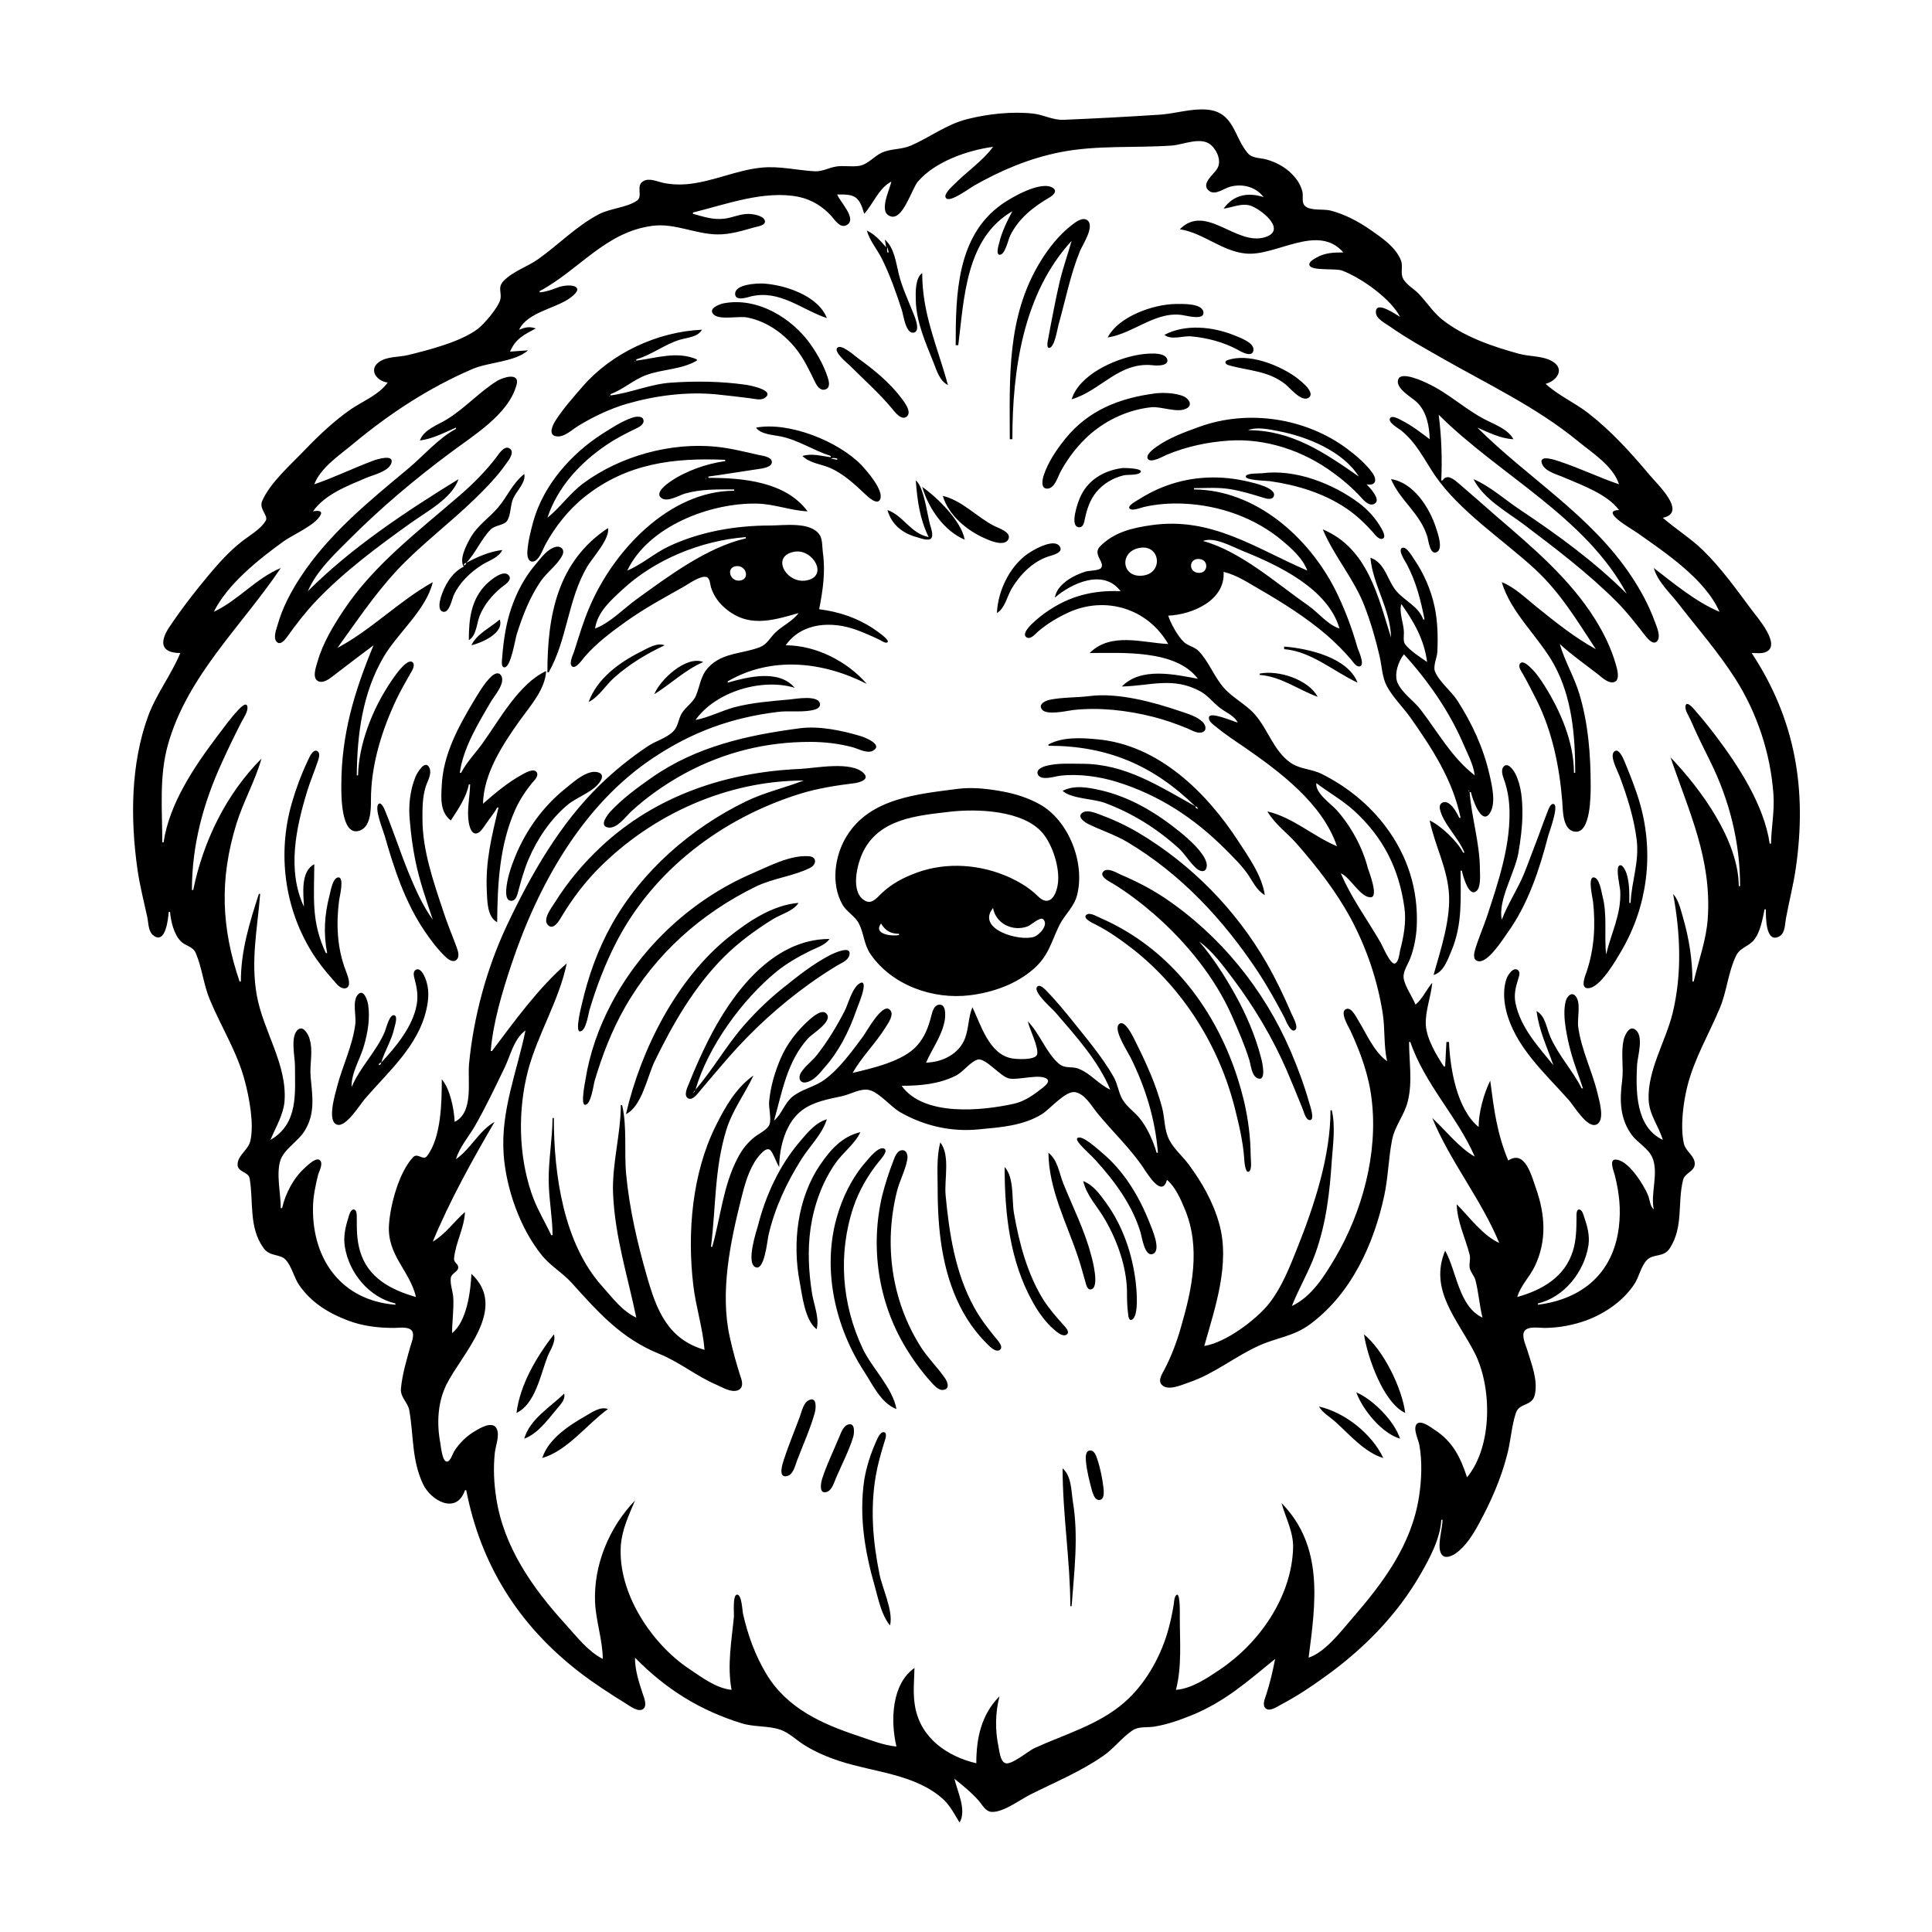 <?xml version="1.0" encoding="UTF-8"?>
<svg xmlns="http://www.w3.org/2000/svg" xmlns:xlink="http://www.w3.org/1999/xlink" width="1500pt" height="1500pt" viewBox="0 0 1500 1500" version="1.1">
<g id="surface1">
<path style=" stroke:none;fill-rule:nonzero;fill:rgb(0%,0%,0%);fill-opacity:1;" d="M 301 297 C 293.965 306.777 281.68 311.344 272 318.027 C 259.215 327 247.754 337.797 237 349 C 226.379 360.152 209.625 374.758 203.535 389 C 200.883 395.195 208.531 400.285 206.363 404.129 C 202.434 411.09 193 416.125 187 421.004 C 177.855 428.301 169.941 437.059 162.438 446 C 151.527 459 140.73 473 131.355 487 C 123.512 499 125.203 507 140 507 C 132.938 524 121.426 538.625 115 556 C 101.387 593.27 101.184 636.102 106.73 675 C 108.516 687.535 111.664 699.645 114.34 712 C 115.32 716.547 115 723.324 119.227 726.391 C 128.641 733.43 130.609 713 131 708 L 132 708 C 132.637 715.293 135 725.383 140.34 730.773 C 144 734.586 149.867 734.684 152 740.02 C 156.906 751.34 158 764.41 162.859 776 C 171.566 797.062 184.273 817 190 839 C 193.504 852 197.477 873 194.316 886 C 192.723 892.562 185.438 896.395 184.527 903 C 183.504 910.41 192.855 909.195 193.852 915.059 C 196.922 933.109 193 953.004 204.637 969 C 209.617 976 217.555 973.176 222 978.316 C 226.793 983.785 228.238 992.012 232.441 998 C 241.809 1011.344 255 1019.516 270 1025.188 C 281.695 1029.617 293.598 1031 306 1031 C 309.836 1031 317.473 1029.637 319.957 1033.434 C 322 1036.805 319.375 1042.578 318.426 1046 C 315.547 1056.352 312.285 1067.27 311.301 1078 C 310.66 1085 316.641 1088.621 317.773 1095 C 321.262 1114.684 319.535 1133.051 328.309 1152 C 334.355 1165.059 354.398 1176.41 361 1157 L 362 1157 C 373.246 1215.004 402.809 1262 450 1298.348 C 461.535 1307.242 473.637 1315.027 486 1322.684 C 489 1324.57 496.602 1330.367 499.973 1326.254 C 502.336 1323.367 499.98 1318 499 1315 C 495.988 1305.824 493 1296.742 493 1287 C 516.879 1311.367 543.371 1328 576 1338 C 585.691 1341 597 1339.777 606 1343 C 612.73 1345.355 618 1350.781 624 1354.562 C 632.688 1360.094 642.234 1364.113 652 1367.328 C 678.598 1376.086 711.438 1377.406 732.828 1397.438 C 738 1402.395 741.266 1409 745 1415 C 750.727 1405.438 743.25 1390.809 741 1381 C 747.562 1386.324 754.211 1391.637 759.816 1398 C 762.695 1401.27 765 1406.469 770 1406.746 C 778.855 1407.25 792.195 1397.148 800 1393.246 C 818.891 1383.801 838.5 1375.672 856 1363.652 C 864.449 1358 870.66 1349.379 879 1343.652 C 884.191 1340.09 890 1341.477 896 1340.562 C 905.977 1339.004 915.676 1335.559 925 1331.801 C 951 1321.254 968.594 1305.434 990 1288 C 988.172 1297.426 985.969 1307 983 1316 C 982 1319 979.844 1323.789 982.605 1326.352 C 985.773 1329.289 992 1324.762 995 1323.219 C 1006.512 1317.141 1017.43 1310 1028 1302.289 C 1057.973 1281 1084.637 1254.145 1103 1222 C 1109.945 1210 1118.348 1194.25 1119 1180 L 1120 1180 C 1119.98 1186.816 1115.305 1201 1119.18 1206.684 C 1121.754 1210.547 1127 1208.223 1130 1206.195 C 1138 1200.652 1143.645 1191.43 1148.23 1183 C 1157.359 1166.219 1165.223 1148.539 1170 1130 C 1172.965 1119.199 1173.43 1107.582 1176.93 1097.004 C 1179.57 1089.02 1189.539 1092 1191.605 1083 C 1194.246 1071.562 1188.949 1058.762 1185.719 1048 C 1184.59 1044.238 1181 1037 1183.695 1033.316 C 1186.57 1029.453 1194.82 1031.004 1199 1031 C 1210 1031 1221.656 1028.824 1232 1025 C 1246.504 1019.48 1260.262 1010.066 1268.895 997 C 1272.641 991.336 1273.949 983.227 1278.637 978.316 C 1283.797 973 1291.586 976.719 1296.531 969 C 1307.223 952.27 1302.227 933.766 1306.762 916.039 C 1308.223 910.348 1316.242 909.531 1315.793 903 C 1315.387 897.105 1308.723 893.773 1307.395 888 C 1304.441 875.148 1306.809 856.66 1309.898 844 C 1315.238 822.125 1327 802.684 1335.547 782 C 1340.789 769.125 1341.828 754.453 1347.914 742 C 1350.996 735.695 1357.398 735 1361.605 730 C 1366.781 723.766 1368.41 713.695 1370 706 L 1371 706 C 1371 711.285 1370.617 733.344 1381.773 726.816 C 1386 724.258 1385.824 717.344 1386.613 713 C 1388.984 700 1392.375 687.164 1394.27 674 C 1403 613.16 1394.211 559 1360 507 C 1363.441 507 1367.699 507.613 1370.941 506.258 C 1383.398 501.047 1364.383 479.367 1360.375 474 C 1348.336 458 1336.516 441.09 1321.996 427.039 C 1312.434 417.785 1301 410.723 1291 402 C 1310.656 398 1286 375.234 1280.922 369 C 1266.312 351.531 1251 334.66 1233 320.664 C 1222.395 312.449 1209.953 307.141 1200 298 C 1208.883 295.754 1215.352 286.254 1204.984 280.418 C 1197.207 276.039 1187.426 277 1179 274.574 C 1158.824 269.062 1136.609 261.418 1120 248.332 C 1112.762 242.629 1107.871 234.785 1101.57 228.172 C 1097.883 224.297 1092.637 221.562 1089.742 217 C 1086.77 212.281 1089.66 207 1087.633 202 C 1083.383 191.574 1072.867 184.652 1064 178.438 C 1054.762 172 1043.969 166.285 1033 163.477 C 1027.5 162.07 1017.84 163.809 1013.438 160.141 C 1010.234 157.473 1012 152.59 1011.227 149 C 1009.746 142.664 1005.797 137.438 1000.996 133.184 C 995.973 128.734 989.473 125.492 983 123.758 C 978.211 122.473 972 123 968.648 118.773 C 958 106.363 958.195 86.832 937 85.094 C 924.977 84.105 912.961 88.09 901 89 C 876.215 90.609 850.781 92 826 93 C 816.984 93.355 810.586 89.105 802 88.176 C 785.477 86.379 767 88.473 751 92.477 C 734.82 96.508 722 106.664 707 113.121 C 699.941 116.148 691.965 115.359 685 118.367 C 678.637 121.113 674 127.68 667 128.785 C 661 129.723 654.934 128.336 649 129.324 C 643.531 130.238 638.68 133.137 633 133 C 618.758 132.289 605.395 128.707 591 130.168 C 572.254 132.074 554.738 140.41 536 142.715 C 529.227 143.547 521.672 143.418 515 142 C 510.488 141.016 504.578 138.168 500 140.355 C 492.992 143.781 499.512 152.168 494.645 155.695 C 487 161.145 473.652 161.77 465 166.32 C 447.527 175.508 433.914 189.738 418 201.09 C 409.488 207.16 398.438 210.48 391 218.094 C 385.891 223.516 390 227.059 388.305 233 C 386.504 239.102 376 251.492 370.961 255.363 C 357.41 265.512 333.328 271.566 317 275.625 C 309.727 277.434 300.465 276.523 294.188 281.133 C 285.754 287.332 292.926 296.102 301 297 M 981 153 C 968.84 149.145 957.703 151.152 950 162 C 957 161.055 965 157.07 972 160.09 C 981.504 164.195 998.746 179.148 982 184.199 C 959.582 191 936.207 157.578 916 178 C 934 180.699 948.59 195 967 196.824 C 990.527 199.348 1023 173 1043 196 C 1035.441 196 1028.762 196.184 1022 200.043 C 1020.242 201.051 1015.188 203.668 1016.922 206.41 C 1019.398 210.328 1037 208.203 1042 210.066 C 1056.914 215.723 1079.605 231.754 1087 246 C 1084 244.422 1067.902 232.684 1068.227 242.594 C 1068.387 247.551 1075.547 251 1079 253.426 C 1091.434 262.207 1104.793 269.613 1118 277.148 C 1154.324 298 1192.441 315.75 1225 342.426 C 1236 351.488 1252.445 361.73 1257 376 C 1241.5 370.723 1226.641 363.527 1211 358.332 C 1208.434 357.48 1194.309 352.301 1197.176 360.004 C 1199.531 366.328 1209.516 368.453 1215 371 C 1228.535 376.797 1247.992 383.801 1257 396 C 1241.59 396.504 1266.871 410.656 1271 413.574 C 1292.918 429.082 1323.898 449.598 1335 475 C 1316.758 467.363 1299.586 453.012 1284 441 C 1287 451.684 1296.664 460.363 1303.348 469 C 1318.223 488.211 1334.227 506.457 1347.305 527 C 1364.355 553.777 1374.742 585.348 1376.91 617 C 1377.789 630 1375.262 642.266 1375 655 L 1374 655 C 1369.574 625.035 1349.734 594.594 1331.871 571 C 1326.691 564.16 1321.23 557.453 1315.57 551.004 C 1314.719 550.031 1310 544.352 1308.789 547.465 C 1307.488 550.637 1311.359 556.203 1312.574 559 C 1317.293 570 1322.496 580.414 1327.754 591 C 1342.785 621.277 1351 654.195 1351 688 L 1350 688 C 1349.703 652.355 1320.504 612.562 1297 588 C 1311.391 630.531 1329 666.613 1325.91 713 C 1324.738 730.109 1318.812 745.523 1315 762 L 1314 762 C 1314 745.359 1311.445 729 1306.859 713 C 1305 706.715 1303.434 699 1299 694 C 1304.711 724.742 1306 756.508 1298.523 787 C 1293 809 1279 831.07 1280 854 C 1280.562 865.816 1287.82 874.195 1291 885 C 1269.84 875 1270 847.188 1271 827 C 1271.344 820.059 1276.902 803.488 1269 799 C 1264.676 796.477 1261.434 804 1260.684 807 C 1258.195 817.238 1260.801 828.551 1259.426 839 C 1257.449 854 1257.531 868.203 1266.785 881 C 1271.41 887.395 1279.988 891.598 1282.992 899 C 1287.902 911.113 1281.293 926.547 1284 939 C 1281 936.504 1280.988 931.547 1279.547 928 C 1276.391 920.246 1264 900 1254 900.305 C 1249.18 900.488 1253 909.559 1253.625 912 C 1257.168 926 1258.633 938.641 1256.844 953 C 1252.406 988.66 1228.32 1008.664 1194 1013 L 1194 1012 C 1214.625 1007.102 1230 987.336 1233.246 967 C 1234.422 959.578 1232.418 952.012 1229.996 945 C 1229.43 943.359 1228.43 939.055 1226 939.055 C 1223.512 939.055 1224 944.469 1224 946 C 1223.941 954.465 1223.734 962.812 1221.277 971 C 1215 991.547 1197.348 1001.551 1178 1007 C 1180.613 998 1187.688 991.398 1191.68 983 C 1201 963.383 1199.684 943.055 1192.656 923 C 1188.922 912.344 1184 892.516 1171 901 C 1162.211 880 1159.941 861.379 1157 839 C 1152 849.152 1148 863.676 1148 875 C 1131 861.023 1125.887 829.645 1125 809 L 1123 809 L 1122 828 L 1121 828 C 1115.18 819.168 1107.754 806.75 1107 796 C 1106.414 785 1111 774 1112 763 C 1107.391 768.406 1104.465 775.473 1099 780 C 1096.609 773.805 1090.344 765.312 1089.754 759 C 1089.285 754 1093.211 748.551 1094.934 744 C 1097.883 736.227 1099.598 727.305 1099.961 719 C 1101.195 690.793 1093 664.699 1076 642 C 1063 624.59 1045.488 610.461 1026 600.809 C 1018.297 597 1009.168 597.211 1002 592.199 C 989 583.145 984.605 566.641 974.562 555.016 C 967.492 546.832 957.367 542.16 950.184 534 C 942.461 525.223 938.605 513.629 930.387 505.215 C 927 502 922.551 501.574 919.273 498.57 C 914.535 494.223 908.945 484.09 907 478 C 925.562 477.199 951.449 466.203 950 444 C 960.176 446.41 969 452.434 978 457.578 C 996 468 1014 479.336 1030 493 C 1036.871 499 1043 505.066 1048.922 512 C 1050.371 513.723 1052.941 518 1055.684 517.367 C 1060 516.527 1054.82 505.297 1054 503 C 1049.547 487.348 1044 472.59 1036.754 458 C 1016 417.051 974.965 380.398 927 380 L 927 379 C 936.504 379 945.508 378.215 955 379.754 C 964 381.215 972.32 383.809 981 386.477 C 983.242 387.164 987.426 388.352 988.824 385.555 C 992 379.023 973.719 375.035 970 374.129 C 948.234 368.816 926 369.512 905 377.32 C 896.969 380.293 889.191 384.406 882 389.055 C 880.879 389.781 875.301 393 877 394.82 C 878.992 397.039 885.688 394.18 888 393.652 C 898 391.328 908.613 390.586 919 391.039 C 946.812 392.258 974.734 402.078 996 420.133 C 1003.5 426.504 1011.43 433.582 1015 443 C 974.383 425.496 940.672 401.078 894 407.73 C 879.254 409.828 864.953 413.094 854 424.289 C 848 430.582 858.254 436.652 854.863 441 C 853.242 443.039 845.594 443 843 443.723 C 833.762 446.492 820.562 453.543 819 464 C 832 452.707 856.871 441.328 870 459 C 848.531 458.078 829.938 462.789 812 475.438 C 809.367 477.293 790.195 491.344 797.336 495 C 800.383 496.508 804 492 806 490.285 C 813 484.281 820.645 479.699 829 475.781 C 857.598 462.375 890.809 472 907 500 C 887.438 499.156 862.539 490.43 846 507 C 870.844 507 913 504.141 930 527 C 911.719 523.555 885.762 517.781 871 533 C 893 532.547 910.781 525.156 932 536.801 C 937.488 539.812 941.234 544.742 946 548.672 C 951 553 957.875 555 961 561 C 957.746 560.246 940.238 552.547 938.754 556.492 C 937.598 559.559 942 562.621 944 564.195 C 950.977 570 958.594 575 966 580.023 C 993.75 599.277 1026.664 623.715 1038 657 C 1019.43 649.266 1003.922 634.609 984 630 C 989.992 640.109 999 646.289 1006.715 655 C 1022.316 672.785 1037.391 692.152 1048.691 713 C 1061 736 1069.57 761.184 1073.574 787 C 1075.453 799.102 1074.195 812.223 1077 824 C 1066.656 816.559 1061 802.602 1054.426 792 C 1052.824 789.438 1049.348 782 1045.316 783.348 C 1039.648 785.277 1047 797.152 1048.359 800 C 1056.336 817.141 1062.902 835.172 1065 854 C 1070 895.566 1057.531 941.277 1036.398 977 C 1028 991.109 1018.316 1006.723 1003 1014 C 1008.496 1000.055 1016.246 987.215 1021.309 973 C 1029.715 949.398 1032.395 925.762 1034 901 C 1034.941 888.531 1036.93 874.301 1034 862 L 1033 862 C 1032.996 897.68 1020.328 936.176 1007.199 969 C 1001.301 983.746 995.246 999.414 985.332 1012 C 975.297 1024.734 951.348 1042.551 935 1045 C 943.398 1015.184 955.305 981.086 946.57 950 C 941.832 933.129 933.238 918.016 922.844 904 C 918 897.531 911.574 892.219 907.824 885 C 903.812 877.277 904.438 868.258 902.266 860 C 897.453 841.723 889.684 824.832 881.246 808 C 879.891 805.293 872.898 790.121 868.449 795.543 C 864.715 800.09 875.414 816.312 877.754 821 C 889.355 844.281 896.949 869.023 899 895 L 898 895 C 895.398 886 890.715 875.324 884.672 868 C 880.684 863.164 875 859.352 871.742 854 C 868.465 848.707 867.816 841.668 864.574 836 C 855.754 820.59 844 806.801 833 793 C 826.672 785.121 820.266 777.395 813.285 770.09 C 811.98 768.723 807 763.062 805 766.461 C 802.508 770.758 816.812 783 819.422 786 C 835.223 804.445 852.539 823.281 862 846 C 853.238 842 846.902 833.703 838 830 C 832.477 827.48 827 830.152 822 825.773 C 812 817 807.488 802.695 798 793 C 799.246 799.035 806.719 813.348 805.184 818.684 C 803.828 823.387 788.672 822.41 785 821.609 C 767.855 818 761.508 795.73 755 782 C 751.777 789.629 752.18 798.227 749.289 806 C 744.691 818.375 731.598 824.738 719 825 C 723.801 814 731.383 804.223 733.535 792 C 734 788.613 734.789 779.406 729 780.035 C 725.375 780.43 723.98 785.078 723.238 788 C 720.953 797 718.188 805 711.816 812 C 700.922 824.059 677.438 829.34 662 833 C 669 820.582 679.703 810.223 687.316 798 C 689.379 794.691 695 787.16 690.551 783.66 C 684.625 779.031 672.805 801.086 669.871 805 C 661.438 816.266 651.504 830.109 640 838.363 C 632.301 844 622.457 845.555 615 851.68 C 608.965 856.777 606.969 865 601 870 C 607.352 847.41 611 824.234 627.438 806.09 C 630.609 802.59 646.25 793.352 642 787.449 C 638.855 782.77 631.68 789 629 791.184 C 619.348 799.633 611 810.188 606 822 C 601.5 832.469 598.273 843.605 597.172 855 C 596.66 860.281 599 868.016 597.516 872.824 C 596 877.105 589.332 880.039 586 882.668 C 580.344 887.137 576 892.66 572.781 899 C 561.477 920.285 559.504 945.082 553 968 L 552 968 C 555.906 937.082 554.582 907.359 564 877 C 568.805 861.633 578.285 849.387 585 835 C 571.426 844.562 562.996 859.477 555.754 874 C 537.242 911.113 533.461 957.27 538.285 998 C 540.27 1014.762 545.668 1031.246 547 1048 C 518.426 1039.77 509.715 1017 502.289 991 C 494.859 965.137 488.77 939 486.172 912 C 484.492 894.672 486.996 874.793 483 858 L 482 858 C 481.938 881.027 475 903.77 476 927 C 477.512 960.66 487.285 990.461 494 1023 C 482.871 1017.715 475.887 1008 467.828 999 C 437.602 965.59 430 912.25 430 868 L 429 868 C 428.867 884.051 425.922 900 426 916 C 426 930.348 428.961 944.645 429 959 L 428 959 C 422.793 948 416.445 937.801 412.516 926 C 402.5 896 402 861.605 410 831 C 417.676 802.441 434 777 440 748 C 417.918 767.102 399.5 792.777 382 816 L 381 816 C 382.812 793.824 389.988 770.035 397 749 C 417.453 687.637 452 625.16 507 588.516 C 537.336 568.281 567.762 557.164 604 552.715 C 612.285 551.699 620.781 553 629 551.699 C 631.477 551.328 636.711 550.395 636.652 547 C 636.52 539.098 617.285 542.676 613 543.074 C 598.742 544.402 583.883 545.453 570 549.156 C 559.777 552 550.395 557 540 559 C 555.441 537.078 591.418 526.227 617 534 C 604.574 519.41 580.707 525.574 565 530 L 565 529 C 598.895 509.215 639 513.613 673 531 C 657.746 513.367 633.441 501.016 610 501 C 622.633 483.082 645.918 482.117 665 489.055 C 671 491.273 677.191 494 683 496.777 C 684.262 497.41 687.602 499.805 689 498.711 C 691.562 497 679.383 489 678 488.004 C 665 479.43 651.297 475 636 473 C 638.891 458.09 640.977 444.176 638.871 429 C 638.273 424.699 638.781 418.785 636.258 415.105 C 629.184 404.801 608.645 408 598 408 C 571.195 408 543.363 412.738 519 424.32 C 507.809 429.641 498.473 438.199 487 443 C 503.434 408.418 551.809 390.141 588 391.016 C 601.312 391.336 613.934 396.43 627 397 C 609.828 373.684 576 371 550 371 L 550 370 C 562.98 368.254 576 366.004 589 364.129 C 591.922 363.707 599.934 362.758 599.23 358.18 C 598.676 354.559 591.762 353.828 589 353.207 C 577.926 350.719 567.324 348 556 346.832 C 520.637 343.297 481.578 354.07 453 375.156 C 442.383 383 435 394 425 402 C 433 378.004 450.293 359.414 471 345.344 C 477.988 340.594 485.41 336.773 493 333.109 C 495.336 332 499.605 330.078 499.652 327 C 499.727 322.422 493.629 323.348 491 324.246 C 482.77 327.047 475.281 332 468 336.586 C 443.516 352.184 421.949 376.547 414 405 C 412 412.551 410 420.176 409.465 428 C 409.242 430.676 409.52 435.547 413 436 C 418.234 436.559 421.441 426.441 423.309 423 C 430.934 409 441.449 395.648 454 385.664 C 486.602 359.738 522.957 355.281 563 357 L 563 358 C 548.723 360 532.941 365.453 521 373.52 C 517.824 375.664 507.422 383.027 514 387 C 519 389.789 527.238 384.492 532 383.156 C 544.539 379.629 557 380 570 380 L 570 381 C 519.379 381.141 476.238 427.832 457.852 471 C 453 482.105 449.688 493.496 446 505 C 445.262 507.754 441.473 514.645 444 517.246 C 446.82 520.07 452.445 511.645 453.871 510 C 463 499.391 474.621 490.711 486 482.578 C 500.344 472.328 515.684 464.059 531 455.426 C 534.859 453.25 543.879 446.66 548.484 448 C 551.188 448.676 551.363 453.812 552 456 C 553.758 461.547 556.949 466.574 561.176 470.562 C 579.586 488 598.895 482.035 620 476 C 615.227 482.48 607.742 485.582 602 491.094 C 597.969 495.027 595.512 500.277 589.996 502.438 C 577.266 507.422 562.793 506.613 552 516.184 C 544 523.199 544 531 540.387 540 C 538 545.699 532.309 548.758 529.227 554 C 526.594 558.48 526.559 564 522.773 567.785 C 517.582 573.09 509 575.273 503 579.355 C 489.871 588.059 477.387 598.199 466 609.172 C 434.707 639.652 412.316 678.762 393.781 718 C 378 751.309 367.66 789.328 364.172 826 C 362.898 839.332 367.969 863.68 353 871 C 352.586 861.363 349.477 845.348 343 838 C 343 855.203 342.656 883.277 331.469 897.629 C 328.555 901.363 324.258 894.812 320.816 898.371 C 309.727 910 303 935.531 302 951 C 300.477 974.574 318 986.258 323 1007 C 303.492 1001.504 285.379 992 279.43 971 C 277 962.617 277 954.617 276.996 946 C 276.973 944.387 277.328 939.055 274.676 939.055 C 271.891 939.055 270.883 944.047 270.297 946 C 268 953.199 266.508 960.508 267.754 968 C 271 988.324 286.527 1007.262 307 1012 L 307 1013 C 265.375 1009.715 242.527 978.188 243 938 C 243 929.383 244.938 920.312 247 912 C 247.891 909.234 250.648 904.168 248.879 901.422 C 246.207 897.281 239 904.66 237 906.43 C 228 914.309 221.68 926.426 219 938 L 218 938 C 218 927 214.312 911.535 217.652 901.004 C 220.402 892.332 231.648 886 236.531 878 C 244.934 864.363 242.531 851.062 241.172 836 C 240.258 826 243.426 816.121 240.195 806 C 239.309 803.219 235.777 796.582 231.941 799 C 225 803.277 228.969 820.328 229 827 C 229 848.547 231.895 872.344 210 885 C 213.969 875.324 220 865.648 220.91 855 C 223 826.301 204.41 800.586 199.426 773 C 194.5 745.742 199.867 721.004 202 694 L 201 694 C 193.715 716.391 187 738.195 187 762 L 186 762 C 171.785 720.242 170.367 682.656 183.434 640 C 188.785 622.539 198 606.613 203 589 C 175.48 616.594 157.816 653.137 150 691 L 149 691 C 149 656.129 157.828 623.531 172.309 592 C 177 581.609 182 571.234 187.246 561 C 188.816 558 193 552.012 192 548.297 C 191 544.633 186.176 550 185.172 551.008 C 179 557.5 173.711 565 168.375 572 C 150.641 595.543 131.398 624.113 127 654 L 126 654 C 126 628.668 123.441 602.793 130.43 578 C 145.48 524.586 187.746 486 218 441 C 198.547 449.098 184.945 466.145 166 475 C 176.773 453.371 200.793 434.355 220 420.426 C 227.258 415.164 244.992 407.734 248.941 399.734 C 250.891 395.777 244.863 396.613 243 397 C 252.348 383.77 269.629 377.324 284 371.148 C 289.605 368.742 301.191 366.227 303.672 360 C 306.75 352.113 292.609 356.605 290 357.574 C 274.59 363.312 259.48 370.73 244 376 C 249 363 263.562 353.449 274 344.754 C 302.242 321.219 333 301 367 286.426 C 379.477 281.105 399.945 281 410 272 L 396 273 C 400.207 263 406.945 259.828 416 255 C 410.969 253.273 407.855 254.133 403 256 C 409.766 242.121 431.367 239.715 442.996 231.074 C 456 221.379 441.504 220 433 223.191 C 428.414 225 423.902 226.57 419 227 L 419 226 C 449.695 209.66 470.23 179.801 507 175.285 C 524 173.184 540 181.801 557 182 C 567 182.113 576.34 179.129 586 176.426 C 588.199 175.809 595 175 593.793 171.168 C 592.43 167.281 584.461 166.09 581 166.078 C 574.512 166.059 568.406 169.141 562 169.824 C 553.293 170.758 546.207 168.238 538 166 L 538 165 C 563.758 158.652 593.316 147.504 620 152.809 C 630.207 155 638.801 160.273 645.715 168.004 C 648.277 171 652.242 177.09 656.891 175 C 666.414 170.461 651.812 156.461 650 151 C 663.59 150.719 667 152.223 671 166 C 678 158.16 682.371 146.039 692 141 C 691 147.109 681.188 165.484 692 168.109 C 701.246 170.336 707.984 146.5 712.617 141.039 C 725.812 125.496 751.262 116.66 771 114 C 763.309 124.695 750.367 133.477 741 143 C 739.383 144.648 731.582 151.281 734.738 154.055 C 738.168 157.074 752.688 146.164 756 144.281 C 777 132.285 799 123 823 118.199 C 851.645 112.516 881 115 910 113 C 918.633 112.305 932.238 106 939.895 112.316 C 944.816 116.406 948.723 125.102 945 131 C 942.316 135.555 931.617 143 939 148.383 C 943.848 151.75 950.355 146.184 955 145 C 964.52 142.352 975 145 981 153 M 742 268 L 744 268 C 748.594 231.652 749.691 185 786 164 C 781.676 172.133 777.789 180 775.652 189 C 775.293 190.535 773 197.793 776.227 197.793 C 780.402 197.793 782.77 186 784.27 183 C 791 169.391 802.199 160.715 814.98 153.203 C 817.355 151.809 821.277 148.559 817.664 146.027 C 808.609 139.688 785.266 153.336 778 158.441 C 742.652 183.266 742 229.145 742 268 M 787 163 L 786 164 L 787 163 M 784 341 L 786 341 C 786 287.492 794.285 228 832 187 C 828.969 197.68 825.215 208.188 822.652 219 C 821 226 819.602 233 818.199 240 C 816.668 247.656 815.227 255.324 813.805 263 C 813.605 264.07 812 270.738 814.898 270.078 C 818.914 269.133 820.883 255.441 821.859 252 C 827.223 233.082 831 213.27 838.453 195 C 840.402 190.191 850.195 175.719 844.258 171.031 C 840.57 168.121 834.777 172.648 832 174.82 C 822.184 182.496 814.293 192.422 807.812 203 C 781.465 246 783.969 293 784 341 M 673 179 C 675.34 187.117 681 193.52 684.754 201 C 691 213.648 695.941 227.543 700.254 241 C 701.445 244.719 703.332 260 709.723 258.168 C 715.312 256.676 709.375 244 708.199 241 C 704.48 231.699 700.312 222.75 697.871 213 C 695.621 204.012 694.375 192.324 687 186 L 688 192 C 683.445 186.785 679.359 182.023 673 179 M 689 192 L 690 196 L 689 196 C 688.691 194.242 688.594 193.66 689 192 M 691 197 L 690 198 L 691 197 M 736 299 C 727.762 268.816 716 244 716 212 C 710.52 215.824 710.867 227 711 233 C 711.422 250 718.445 265.629 724.602 281 C 727.211 287.523 729.379 295.613 736 299 M 642 247 C 635.227 229.512 609.219 221 592 220.105 C 586.953 220 570.945 220.727 570.754 228 C 570.59 234.094 579.945 231 583 230.129 C 605.492 224.785 622 240.238 642 247 M 418 227 L 417 228 L 418 227 M 562 235.469 C 558.547 236.121 549 239.676 554.336 244.398 C 559 248.57 573.586 245.23 580 246.461 C 594.82 249.305 607.938 258.477 617.383 270 C 624.168 278.27 628.312 287.516 633 297 C 634.473 300 637 303.609 640.852 302.34 C 644.887 301 643.598 296 642.641 293 C 639.801 284.191 635 275.586 629.797 268 C 615.391 247.211 588.324 230.492 562 235.469 M 860 262 C 880.359 259 898.215 240.25 920 245 C 922.84 245.488 934.363 248.301 934.363 243 C 934.363 235.219 917.828 236 913 236.004 C 895.465 236.211 868.516 245.598 860 262 M 904 260 C 909.742 264.352 918.285 260.539 925 261.172 C 937.461 262.34 949.973 265.605 961 271.586 C 963.434 273 971.605 277.633 973 272.684 C 975 266.242 962.199 262 958 260.203 C 941.34 253.605 920.348 251.387 904 260 M 474 307 L 474 306 C 483.934 302.363 491.941 294.703 502 291.09 C 514.84 286.48 528.914 287 541 280 L 541 279 C 525.648 272.395 509.641 278 494 280 L 494 279 C 505.941 275.559 516 267.324 528 263.723 C 533.895 262 541.703 261.789 545 256 C 510.602 257.477 475 274 452.426 300 C 444.957 308.598 437.168 317.32 431 327 C 429.195 330.027 425.715 337 431 338.551 C 437.488 340.383 444 333.598 449 330.613 C 460.633 323.531 473.887 317.188 487 313.426 C 509 307.109 533 304 556 306.172 C 564.684 307 573.336 308.117 582 309.156 C 585.449 309.566 590.523 311.121 593.676 309 C 602.617 303 581.836 299.133 579 298.73 C 559.613 296 540.488 295.754 521 297.09 C 504.727 298.203 489.934 305 474 307 M 650 270.07 C 647.223 273.391 658 282.086 660 284 C 670.965 295 682.406 305.059 692.387 317 C 694.598 319.645 700 327.172 704.242 323.215 C 708 319.527 701.992 312 699.762 309 C 690.473 296.719 678.449 287 666 278 C 663.664 276.332 653 266.633 650 270.07 M 832 310 C 854.453 303.516 868.684 280.746 895 283.574 C 897.852 284 907.645 284.309 906.246 279.051 C 904.469 272.352 887.949 274.738 883 275.613 C 864.723 279 838 291 832 310 M 953.168 279.57 C 949.949 280.664 951.586 283 954 283.57 C 969.453 288 984.516 287.652 998 298.379 C 1001.574 301.219 1010.199 312 1015.668 309 C 1023 304.754 1006.82 293.25 1004 291.359 C 991 282.73 968.898 274.211 953.168 279.57 M 493 280.332 L 493.332 280.668 C 492.84 280.832 492.227 280.332 493 280.332 M 326 342 C 336.223 340.621 344.641 336 354 332 L 354 333 C 340.633 340 328.637 354.059 317 363.754 C 286.645 389.051 255.195 414.586 233.344 448 C 225.809 459.523 219.348 471.707 215.578 485 C 214.59 488.488 211.793 495.219 214.867 498.352 C 217.945 501.484 221.715 496.133 223.277 494 C 230 484.574 237 475.496 245 467.004 C 266.691 444.09 293.414 424.242 319 406 C 331 397.328 350.945 387 356 372 C 315 397.262 273 425 239 459 C 245.906 443 259.895 430.105 272 418 C 295.945 394.055 321.91 372.191 349 352 C 367 338.348 394.516 322.262 401 299 C 403.98 288.641 390.488 293 386 295.695 C 372 304.469 360.93 317 347 325.574 C 339.805 330.066 329 333.434 326 342 M 1110 341 C 1102.883 335.637 1096 330.27 1088 326.27 C 1086.297 325.422 1080.828 322.168 1079.258 324.656 C 1077.199 328 1086.172 332.82 1088 334.309 C 1100 344.191 1105.598 356.496 1114 369 C 1133.387 397.23 1167 419 1192 442.09 C 1211.812 460.547 1224.371 481.816 1239 504 C 1222.578 495 1207.648 483 1193 471.199 C 1184.793 464.66 1175.855 455.789 1166 452 C 1172.809 475.629 1194.832 494.621 1206.562 516 C 1220.598 541.574 1223 571.465 1223 600 L 1222 600 C 1221.996 576.117 1211.555 552 1198.945 532 C 1195.523 526.594 1191.848 521.359 1187 517.113 C 1185.492 515.797 1181.863 512.629 1180 515.426 C 1178.688 517.777 1181 521.047 1182.203 523 C 1186.18 530 1189.699 537 1193.246 544 C 1205.203 568 1210.777 595.434 1212.914 622 C 1213.488 629.137 1213 644.75 1223 645.715 C 1235 647 1235 617.68 1235 610 C 1235 586.023 1233.172 562.129 1226.277 539 C 1222.277 525.574 1214.836 513.32 1211 500 C 1220.359 508.617 1230.996 516 1241 523.789 C 1244 526.199 1249.309 531.305 1253.684 529.379 C 1257.984 527.48 1255.484 519.25 1254.57 516 C 1251 503.473 1245.43 492.012 1238.574 481 C 1218.906 449.406 1189.91 425 1162 401 C 1152.309 392.523 1142.738 384.012 1133 375.73 C 1129.273 372.562 1123.68 367.348 1120 373 L 1119 373 C 1119.75 355.516 1119.203 339.422 1117 322 C 1163.516 368.484 1231 401.121 1263 461 C 1237.898 436 1209.48 415.32 1180 395.668 C 1168.523 388.016 1156.684 377.336 1144 372 C 1151.953 387.578 1169.496 397 1183 407.129 C 1207.98 426.016 1232.82 444.82 1255 467 C 1263.484 475.484 1270.355 484.598 1277.75 494 C 1279.52 496.23 1283.996 501.359 1286.816 497.523 C 1289.531 493.828 1286.293 486.707 1284.945 483 C 1280.27 470.129 1273.922 458.379 1266.332 447 C 1234.836 399.773 1186.441 371.332 1147 332 C 1156 335.793 1164.922 340.562 1175 341 C 1170.812 333.184 1160.527 329.625 1153 325.742 C 1137.586 317.785 1124.441 305.199 1109 298 C 1105.184 296.082 1088.184 288.121 1085.648 294.316 C 1082.797 301.277 1096 308.438 1099.957 312.172 C 1107.578 319.445 1109.789 330.832 1110 341 M 897 305.426 C 869.312 309 844.848 318.484 826.809 341 C 820.223 349.219 813.633 359 810.359 369 C 809.383 372.012 807.695 379.363 813 379.363 C 818.637 379.363 821 371 823 367 C 829 355.691 837.203 345 847 336.59 C 860.258 325.414 876.621 318 894 316.172 C 901.875 315.406 914.848 321.215 921.758 316.82 C 926.242 314 922.477 309.242 918.984 307.703 C 913 305.121 903.273 304.633 897 305.426 M 473 307.332 C 473.773 307.332 473 307.832 472.668 307.668 L 473 307.332 M 1061 376 C 1068.211 377.496 1069.426 372.441 1065.441 367 C 1060.297 360 1052.953 353.652 1046 348.477 C 1013.672 324.422 969 317.613 931 331.438 C 920 335.395 907.461 340 898 346.789 C 895.961 348.254 889.23 353.004 891.176 356.219 C 893.406 360 903.383 354.09 906 353.012 C 921.391 346.66 937.395 343.227 954 342.09 C 982.742 340.121 1012 350 1035 367 C 1042.707 372.559 1050.176 379 1056.574 386 C 1058.871 388.539 1062.668 393.004 1066.68 391.352 C 1073.281 388.637 1063.203 378.309 1061 376 M 587 332 C 590.582 337.227 600 337.613 606 338.801 C 620 341.672 631.586 349.754 645 354 L 645 355 C 637.57 354.039 630.422 351.809 623 354 C 628.762 359.816 637.77 360.23 645 363.52 C 654.777 368 663.297 375.672 671 383 C 672.898 384.754 681 393 683.352 387.668 C 686.371 380.699 673 365.59 668.824 361.09 C 651 342.668 612.746 327.223 587 332 M 1055 370 C 1028.336 351.438 1002.988 334 969 334 C 975.875 331.113 985.895 333.434 993 334.805 C 1014.902 339.031 1042.699 350.344 1055 370 M 290 501 C 275 537.25 265 570.328 265 610 C 265 617.539 264.789 648 277.984 645.238 C 288 643.152 288 628.719 288 621 C 288 594.074 296.367 567.16 307.781 543 C 311 536.148 314.891 529.613 318.574 523 C 319.738 521 322.387 517.07 320.715 514.621 C 318.996 512.109 315.555 514.82 314 516.148 C 309.258 520.527 305.238 526.562 301.695 532 C 288.836 551.746 278.492 578.156 278 602 L 277 602 C 277.266 570.152 281.461 538 297.859 510 C 308.77 491.445 331 473.277 336 452 C 309.848 466.562 288.375 489 262 503 C 277 482.25 290.457 462 308 443 C 326.891 422.816 349.285 406.215 369 387 C 377.676 378.52 385.988 370 393 360 C 394.98 357.418 400 350.742 395.551 348.086 C 391.457 345.664 387.316 352.438 385.375 355 C 377 366 367.336 375.645 357 384.574 C 325.367 412 290.812 438 267.332 473 C 258.809 485.762 250.672 499.129 246.426 514 C 245.258 518.094 241.723 527.516 248 529.207 C 252.598 530.398 257.773 525.285 261 523 C 270.691 515.617 280.273 508.207 290 501 M 650 356 L 650 357 L 645 356 C 646.941 355.379 647.949 355.562 650 356 M 871 363.43 C 856.391 365.52 844 373 838.23 387 C 836.77 390.477 830 409.363 838 409.363 C 841.227 409.363 841.766 405.363 842.258 403 C 843.797 395.594 846.227 388 851.215 382 C 856.82 375.418 863.695 371.332 872 369.156 C 875.484 368.242 882.555 369.242 885.246 367 C 889 363.492 872.559 363.203 871 363.43 M 980 367.426 C 977.98 367.688 967.207 367.137 967.207 370 C 967.207 373 983.449 373.215 986 373.578 C 1006.734 376.559 1027.438 382.742 1045 394.52 C 1052.746 399.715 1059.492 406.074 1065.715 413 C 1067.336 414.797 1070.387 419.297 1073.395 418.25 C 1076.562 417.145 1073.266 411.559 1072.379 410 C 1068 402.328 1062 395.73 1055 390.477 C 1034.707 375.371 1005.703 364.051 980 367.426 M 407 368 C 397.559 375.688 394.203 385.137 386.727 394 C 379.398 402.602 370.805 407.648 365 418 C 361.945 423.555 356.41 434 360 440 C 350.98 444.207 344.945 454.715 342.211 464 C 341.387 466.797 339.629 474.148 344.184 475 C 349 475.793 350.867 465.109 352.324 462 C 356.875 452.281 365 444.465 374 438.699 C 379.621 435.059 386.898 433.305 390 427 C 379.598 428.344 371.188 432.164 362 437 C 369.496 429.145 373.406 418.723 381 411.047 C 384.637 407.508 391.574 408 393.973 404 C 396.672 399.328 396.191 392.105 398.441 387 C 400.871 381.48 408.684 374.156 407 368 M 548 371.332 C 548.773 371.332 548 371.832 547.668 371.668 L 548 371.332 M 1080 372 C 1087 388.762 1102.793 398.512 1108.277 417 C 1109 419.707 1110.371 431.316 1115.504 428.672 C 1120.699 426 1116.219 414 1114.973 410 C 1109.988 394.32 1097.527 374.629 1080 372 M 711 373 C 712.242 388.746 714 402.578 721 417 C 706.668 414.004 701.449 400.242 689 396 C 692.289 407.414 700.742 414.105 712 417.113 C 714.57 417.805 720.691 420.297 722.957 418 C 725 415.719 722.68 409.523 721.988 407 C 719.824 399.098 717.262 377.746 711 373 M 716 378 C 720.754 394.496 732.934 412.273 749 419 C 746.395 404.402 727.688 386.234 716 378 M 732 385 C 736.363 400.121 750.973 412.109 765 418.129 C 769 420 779.969 424.5 782.863 418.723 C 785.613 413.234 775.285 410.066 772 408.395 C 758.438 401.5 747 388.57 732 385 M 472 410 C 432.871 436 425 477.57 425 522 L 426 522 C 440.41 496.656 440.816 465.641 455.859 440 C 459.938 433.055 473.883 418.059 472 410 M 1027 411 C 1035.777 432 1051.305 449.277 1059.574 471 C 1064.309 483.426 1068 496.035 1071 509 C 1072.941 517 1072.918 525.703 1076.902 533 C 1081.688 541.758 1089.227 549 1094.965 557 C 1112 581.242 1127.914 605.52 1134 635 L 1133 635 C 1131 631.059 1128.578 626.238 1124.828 623.758 C 1121.172 621.34 1116.988 623.473 1117.91 628.016 C 1120.215 639.348 1132.605 650.676 1137 662 L 1136 662 C 1131.387 653.105 1119 641.227 1110 637 C 1113.914 656 1122.961 672.301 1124.828 692 C 1126.797 712.734 1118.559 737.223 1113 757 C 1120.863 754.773 1124 745 1126.988 738 C 1135.57 717.32 1134 697.711 1134 676 L 1135 676 C 1135.617 679.469 1139.734 694.312 1144.816 692.652 C 1150.27 691 1149 679.254 1149 675 C 1148.992 655.203 1142.582 635 1141 615 L 1142 615 C 1143 619.52 1149.754 640.402 1156.262 632 C 1162 624.234 1158.27 609.391 1156.348 601 C 1151.645 580.465 1142.891 561.688 1131.566 544 C 1126.836 536.613 1117 529.035 1114 521 C 1112.613 517 1115.77 510.332 1115.961 506 C 1116.477 494.266 1116.238 482.504 1113.789 471 C 1110.957 457.707 1105.441 445.223 1097.805 434 C 1096.375 432 1092 424 1088.641 425.348 C 1084.922 427 1091.227 436.109 1092.219 438 C 1099.551 452 1103 465.699 1106 481 L 1105 481 C 1101.594 471 1090.773 466.645 1084.215 459 C 1077 450.605 1075.59 437 1064 433 C 1065.852 454.227 1079.539 472.73 1080 495 C 1069.898 463.066 1061.934 425.695 1027 411 M 579 417 L 579 418 C 548.625 425.031 518.84 447.488 494 465.426 C 483.738 472.832 473.961 483.469 462 488 C 463.93 475.125 473.977 466.383 483 458 C 508.43 434.281 544.371 419.738 579 417 M 1040 488 C 1030.707 485 1023.953 476 1016 470.344 C 991.344 453.199 963.387 428.035 934 420 C 942.641 416.477 956.949 424.578 965 427.801 C 992.723 439 1030.988 457 1040 488 M 774 476 C 780.344 472.117 781.824 463.121 785.453 457 C 791.875 446.172 801.828 436.004 814 432.027 C 816.785 431.117 825.766 429.227 822.914 424.418 C 819 418 805.277 425.383 801 428 C 785 437.188 774.781 457.812 774 476 M 431 424.723 C 424.648 426.609 420 433.23 416 438 C 403.758 452.266 396 470.594 392.609 489 C 391.238 496.273 390.387 503.625 389.848 511 C 389.73 512.586 388.773 518.711 392 518.078 C 396.828 517.156 399.902 496.391 401.328 492 C 406 477.508 411.305 463.633 420 451 C 424.773 444.125 433 438.457 436.664 431 C 438.711 426.672 435.441 423.402 431 424.723 M 885 425.332 C 900.738 422.762 903.262 444.383 888 446.785 C 870.652 449.516 868.441 428.039 885 425.332 M 617 428.332 C 631.215 426.008 643.609 447.516 626 450.672 C 610.414 453.465 597.949 431.445 617 428.332 M 930.988 434 C 938.867 434.379 938.238 445.75 930 444.727 C 922.402 443.781 923.199 433.352 930.988 434 M 362 437 C 361.453 438.637 361.637 438.453 360 439 C 360.547 437.363 360.363 437.547 362 437 M 572 439.531 C 579.633 439.008 582.527 450.195 573.996 450.793 C 566.355 451.328 563.5 440.121 572 439.531 M 364 497 C 370 493.504 369.984 484.066 372.453 478 C 375.965 469.379 381.93 462.281 389 456.324 C 391.188 454.48 398.277 450.449 395 446.746 C 390.973 441.801 381 450.348 378 453.176 C 365.621 465.172 364 480.762 364 497 M 239 459 L 238 460 L 239 459 M 1088 469 C 1097.984 483 1105.773 496.754 1108 514 C 1103.172 510.598 1094.438 505 1091 500.301 C 1089.27 498 1090 493.781 1089.996 491 C 1089.914 484.242 1086 475.344 1088 469 M 388 481 C 380.855 487.219 370 492.223 366 501 C 373.805 499.145 391.648 491.547 388 481 M 1211 499 L 1210 500 L 1211 499 M 291 500 L 290 501 L 291 500 M 457 545 C 465 541.188 470.371 531.73 477 526 C 488.762 515.508 501.906 507.68 516 501 C 509.949 498.645 502.34 503.559 497 506.246 C 480.367 514.617 463.609 527 457 545 M 997 502 L 997 504 C 1018.168 505.73 1035.445 521.34 1054 530 C 1046.391 510.363 1015.629 503.469 997 502 M 1090 508 C 1108 527.617 1124.746 551.527 1135.426 576 C 1139 584.461 1143.746 592.734 1145 602 C 1127.324 588.359 1116.484 568.594 1103 551 C 1097.703 544 1088.664 538.297 1085 530 C 1082.242 523.395 1085.734 513.285 1090 508 M 508 539 C 520.832 531.008 531.977 520.043 546 514 C 532.754 508.598 512.234 528 508 539 M 358 600 L 357 600 C 359.602 580.695 371.324 561.547 381 545 C 383.738 540.34 392.883 530.117 388.969 524.332 C 386.91 521.293 383.434 523.312 381.438 525.23 C 375.98 530.477 371.871 537.559 368 544 C 355.809 564.277 344 586 342.961 610 C 342.488 619.711 341.461 630.297 350 637 C 355.406 628.801 362.258 618.777 364 609 L 365 609 C 364.789 619.254 362.258 628.727 364 639 C 365.465 646.781 369.34 650.656 374.961 643 C 376.648 640.695 378.188 638.289 379.895 636 C 382 633.039 384.316 630.293 386 627 L 387 627 C 381.75 649.691 376.816 668.469 377.961 692 C 378.336 699.73 378.281 712 386 716 C 386.242 686.625 387.777 656.258 399.863 629 C 403.234 621.395 407.836 614.391 413 608 C 414.754 606.039 418.512 602.48 416.711 599.605 C 414.418 596 407.434 600.242 405 601.59 C 394 607.691 384.445 615.754 375 624 C 375.488 600.398 390.605 577.527 403.859 559 C 411.742 548 423.352 535.152 424 521 C 403 530.613 387.66 559 374.711 577 C 369.312 584.566 362.246 591.77 358 600 M 978 523 L 978 524 C 994.945 525.348 1007.586 535.391 1023 541 C 1015.977 527.57 992.398 520 978 523 M 846 540.426 C 835.738 541.723 825.172 541.219 815 543.316 C 811.836 544 805.957 546.48 808.852 550.688 C 812.242 555.613 827.844 552 833 551.285 C 853.555 549 874.973 551.469 895 556.477 C 904.211 558.777 913.273 562 922 565.578 C 925.277 567 930 570 933.758 568.383 C 937.398 566.82 935.859 562.645 933.719 560.527 C 929.234 556.102 921.816 554.074 916 552.078 C 895.203 545 868 537.629 846 540.426 M 621 565.426 C 580 570.805 540.562 579.57 506 603.723 C 494.895 611.48 483.301 620.012 474 630 C 471.734 632.559 464.828 641.086 472 642.457 C 478.91 643.742 485.754 634.035 490 630.09 C 502.312 618.641 517.223 608.32 532 600.309 C 562.391 584 594.555 576 629 576 C 640 576 651.211 577.277 662 580.156 C 666.469 581.348 673.34 585.383 677.848 582.805 C 686 578.129 671.379 572.449 668 571.438 C 653.621 567.133 636 563.453 621 565.426 M 814 578 L 814 579 C 859.629 579 895.191 594 928 626 C 899.691 610.297 873.699 593.004 840 593 C 830.996 593 821.824 592.328 813 594.43 C 809.996 595.145 803.629 597.312 806 601.688 C 808.684 606.305 818.965 602.77 823 602.285 C 837.203 600.586 853.391 602.816 867 607.027 C 899.594 617.105 926.945 635 951 659 C 957 665.074 963.223 671.004 968.254 678 C 972.676 684.145 975.297 691 982 695 C 979.742 679.711 969.594 665.676 961.344 653 C 936.66 615.07 899.469 578.344 852 574 C 839.934 572.801 824.945 572 814 578 M 254 740 L 253 740 C 241.473 715.312 243.93 697.172 244 671 C 233.195 676.613 235.566 694 236 704 C 222.699 675.562 229.809 642.652 238.586 614 C 240.973 606.211 244.223 598.73 246.77 591 C 247.438 589 248.938 584.637 246.41 583.176 C 242.789 581.086 239.812 588.824 238.781 591 C 233.781 601.539 229.629 612.785 226.426 624 C 215.398 662.652 220.816 704.773 242 739 C 246.957 747 252.617 754.129 258.836 761 C 261 763.488 263.953 767.762 267.852 767.34 C 273.762 766.695 269.746 757 268.602 754 C 261.699 736.375 260.91 717.598 263.285 699 C 263.605 696.504 267.48 681.207 262.785 681.207 C 258.297 681.207 256.711 692 255.883 695 C 251.922 710.09 251 724.68 254 740 M 1266 701 L 1265 701 C 1265 693.32 1265.211 685.402 1262.773 678 C 1262.281 676.504 1259.641 670.086 1257 672.176 C 1254.309 674.391 1257.812 688.594 1257.961 692 C 1258.754 710.062 1251 724.047 1247 741 C 1245.293 725.469 1248.18 710.48 1244 695 C 1243.289 692 1241.703 681.207 1237.215 681.207 C 1232.629 681.207 1236.555 697.398 1236.836 700 C 1238.816 718.457 1237.855 736.254 1232 754 C 1231 757 1226.383 767.414 1233 767.246 C 1242.492 767.012 1254.738 745.258 1258.988 738 C 1279 703.773 1284.172 663.125 1273.574 625 C 1270.324 613.297 1265.801 602.219 1261.199 591 C 1260.32 589 1256.637 579.824 1253 583.801 C 1249.797 587.367 1255.789 598.297 1257.191 602 C 1263.242 618 1268.625 635 1270.715 652 C 1272.844 669.328 1266.734 684.137 1266 701 M 336 714 C 327.957 703 322.199 689.613 317 677 C 313.758 669.094 310.883 661.023 307.945 653 C 305 645.297 302.379 637.562 299.188 630 C 298.68 628.793 296.219 622.223 293.938 624.176 C 290.316 627.273 297.574 645 298.711 649 C 306 674.688 314.617 700.723 329.746 723 C 334.441 730 339.887 737.207 346 743 C 348 744.801 351.641 747.645 354.398 745.215 C 357.211 742.73 355.445 738 354.383 735 C 350.922 725.652 347 716.465 344 707 C 336.492 684.477 328 660.008 328 636 C 327.961 627.453 327.965 619.273 330.441 611 C 331.773 606.551 335.531 601 333.395 596.164 C 330.215 589.039 323.797 600.145 322.629 603 C 318.301 613.574 317 625.68 318.172 637 C 319 647.293 320.41 658 322.449 668 C 325.59 683.609 331 699 336 714 M 1166 714 C 1162.766 699 1176.34 677.312 1178.918 662 C 1180.559 652.266 1181.953 642 1182 632 C 1182 621.445 1181.348 610.688 1176.672 601 C 1175.383 598.328 1170.566 591 1167.184 595.477 C 1164.832 598.68 1167.281 603.762 1168.328 607 C 1171 615.363 1172 623.25 1172 632 C 1172 659.047 1163 685.602 1154.668 711 C 1151.758 719.723 1148 728.203 1145.348 737 C 1144.461 740 1143.27 745 1147.227 746.148 C 1154.75 748.641 1166.895 729.133 1170.57 724 C 1186.379 702 1195.281 675 1202 649 C 1203 645.523 1210.242 626.141 1206.496 624.348 C 1203.77 623.035 1201.832 629.426 1201.203 631 C 1198 639 1195.328 647.047 1192.203 655 C 1189.199 662.641 1186.492 670.395 1183.398 678 C 1178.383 690.312 1170.656 701.695 1166 714 M 624 606 C 609 611.734 593.527 615.223 579 622.258 C 536.43 643 498 676.484 474.863 718 C 464 737.395 456.602 758.395 451.652 780 C 451 782.516 446.508 800.793 450.227 800.793 C 455 800.793 456.703 787.406 457.723 784 C 462.984 766.336 469.848 748.41 478.258 732 C 507.324 675.297 560.879 635.086 621 616.34 C 635 612 649.488 609.781 664 608 C 667.641 607.355 675.316 605.273 670.664 600.414 C 661.262 590.602 633 596.434 621 597 C 564 599.449 509.336 617.656 467 657.09 C 452.945 670.18 440.727 684.699 430.574 701 C 428.203 704.809 420.871 714 425.605 718.379 C 430 722.547 434.645 714 436.398 711 C 444.465 697.68 454 685.051 465 674 C 506.617 632.18 564.621 606 624 606 M 459 599.531 C 451.543 601.258 444.812 607.543 439 612.199 C 421.562 626.172 408.488 644.395 400 665 C 396.684 673.094 393.648 682.203 393 691 C 392.91 694 392.855 699.363 397 699.363 C 400.664 699.363 401.641 694.73 402.371 692 C 404.637 683.527 406.973 675.078 410.426 667 C 417 651.461 427.887 635.367 441 624.617 C 448 618.742 463 614 466.914 605 C 469.191 599.656 462.691 598.68 459 599.531 M 357 600 L 356 601 L 357 600 M 1022 608 C 1031.543 615.281 1042 621.078 1051 629.172 C 1073.988 650 1086.297 674.668 1090.426 705 C 1091.918 716 1089.789 727.344 1087 738 C 1086.535 740.363 1085.836 747.48 1082.793 748.078 C 1079.359 748.758 1073.512 734.629 1072 732 C 1061.746 714.156 1049 697 1041 678 C 1048.66 681.414 1055.777 696.312 1063.875 696.668 C 1070.855 697 1062.973 677.223 1062 674 C 1057.773 657.637 1049 641.637 1037.824 629 C 1033.246 624 1020.953 615.645 1022 608 M 825 614 C 831.633 620.215 849 620.035 858 623.426 C 879.336 631.473 898 643.105 914.961 658.426 C 920.262 663.238 923.852 670.027 929.301 674.562 C 931.23 676.172 934.945 677.594 936.383 674.562 C 940.453 666 921.434 650.219 916 645.805 C 897.734 631 877.203 618.617 854 613.426 C 844.348 611.266 834.168 609.398 825 614 M 744 612.426 C 713 616.484 675.66 619.473 657.469 649 C 648 664.16 644.977 686 653.906 702 C 657.191 708 663.777 711.121 666.824 717.004 C 670.895 725 670.645 733.234 676 741 C 692.758 765.059 724.426 776.223 753 772.715 C 770.988 770.504 789.332 764.047 803 751.824 C 814.391 741.645 816.219 731 822.66 718 C 826.754 710 833.895 704.145 836.238 695 C 842.699 669.781 829.582 636.723 807 624.312 C 798 619.441 788.914 616.48 779 614.609 C 767.812 612.5 755.352 611 744 612.426 M 1140.668 613.668 C 1140.723 613.723 1140.777 614.777 1140.332 614.332 C 1140.277 614.277 1140.223 613.223 1140.668 613.668 M 388 626 L 387 627 L 388 626 M 930 628 C 928.363 627.453 928.547 627.637 928 626 C 929.637 626.547 929.453 626.363 930 628 M 737 630.285 C 758.688 627.727 794.676 629 809.672 647 C 817.348 656.262 822.992 674 821.344 686 C 820.727 690.535 818.598 698.797 812.961 699.34 C 808.93 699.727 805.711 695.523 803 693.18 C 797.367 688.312 790.754 684.402 784 681.309 C 761.707 671.094 735.207 669.012 712 677.438 C 701.52 681.238 692 686.211 684 694.016 C 680.785 697.129 677 702 672 699.523 C 659.574 693.293 665.547 670.32 670.273 661 C 683 635.621 712 633.238 737 630.285 M 840.336 631.027 C 835.809 634.223 842.336 638.5 845 639.805 C 854.93 644.676 865.441 648 875 653.605 C 916.695 678.406 949.68 713.82 976.332 754 C 983.988 765.543 990.758 777.758 997.219 790 C 998.219 792 1002 802.141 1005.449 799.824 C 1008.562 797.68 1003.75 789.395 1002.719 787 C 996.973 773.641 990.809 760.625 983.574 748 C 959.797 706.527 925 671 884 646.602 C 874.176 640.793 863.73 636 853 632.055 C 849.535 630.805 843.785 628.598 840.336 631.027 M 1138 663 L 1137 664 L 1138 663 M 627.984 664.77 C 613.336 663.727 597 672.559 584 678.148 C 537.789 698 498.27 734.516 474.781 779 C 465 797.477 457.914 817.34 454.59 838 C 454.191 840.469 450.676 857.793 454.199 857.793 C 458.945 857.793 460.703 842.418 461.723 839 C 467.629 819.176 475 800 485.281 782 C 508.824 740.68 544.418 709 587 688.258 C 600.379 681.785 615.918 680.316 628.957 673.812 C 633.969 671.312 634.535 665.234 627.984 664.77 M 1134 674 L 1133 675 L 1134 674 M 931 731 C 941.438 738.352 949.762 750 957.371 760 C 973.73 781.777 988.188 806 999 831 C 1003.301 841 1007.371 851 1011.398 861 C 1012.277 863.191 1013.809 869.586 1016.895 869.652 C 1021.25 869.754 1016.949 858 1016.422 856 C 1012.512 842.281 1007.621 829.113 1002 816 C 981.5 768.199 947.27 726 904 697 C 893.172 689.785 881.898 684.078 870 679 C 866.875 677.492 859.695 673.309 856.66 676.613 C 853 680.496 861.605 684.555 864 686 C 875.477 693 885.902 701 896 709.719 C 920.574 731.102 943.457 759 956.574 789 C 961.449 800.168 966.363 811.34 969.973 823 C 971.273 827.203 971.672 834.691 976 837 C 983.879 840.797 979.836 823.727 979 821 C 974.633 804 967.406 787.32 958.859 772 C 950.879 757.688 941.746 743.422 931 731 M 486 865 C 498.305 859.125 502.645 835.605 508.258 824 C 522.359 795 538.98 766.102 562 743.039 C 573.355 731.723 586.441 722.113 600 713.684 C 606.219 709.82 616 707.398 620 701 C 600 702.586 581.176 715.277 566 727.398 C 525.297 760 497.652 814.625 486 865 M 771 705 C 773.246 717.41 786.594 723.539 798 719.184 C 800.508 718.227 807.605 711.469 809.973 713.754 C 814.438 718.062 806.773 726 802.984 727.297 C 791.629 731.242 757.609 721.438 771 705 M 843.66 710.105 C 839.879 712.828 848.457 716.707 850 717.477 C 860.676 722.785 870.66 730 880 737.211 C 918.844 768 946.5 812.133 958.625 860 C 961.82 872.621 965 886 965.977 899 C 966 900.371 966.641 911.305 969.625 909.652 C 972.34 908.152 971 899.582 971 897 C 970.977 883.156 969 868.477 965.871 855 C 954.242 806.477 928 760.824 887 731.293 C 876.961 724.062 866.387 718 855 713 C 852.395 712 846.465 708.09 843.66 710.105 M 1165 714 L 1164 715 L 1165 714 M 684 717 C 687.383 722.582 691.527 725 698 725 L 698 726 C 692.648 727 677.766 725.582 684 717 M 540 846 C 549.637 812.555 576.336 776 603 754.262 C 610.984 747.777 619.836 742.828 629 738.246 C 633.938 735.777 640.906 733.723 644 729 C 599.312 729.004 567.734 772.047 549.754 808 C 544.355 818.797 539.469 829.785 535 841 C 533.883 843.805 530.234 850.797 534.438 852.824 C 537.891 854.488 541.594 849.137 543.41 847 C 550.504 838.652 557.527 830.266 564.719 822 C 583.824 800.043 605.305 780.363 629 763.422 C 635.832 758.535 642.785 754 650 749.605 C 653.184 747.703 658 746 659.34 742 C 662 733.25 647.602 740 645 741.258 C 631.562 748.148 619.707 757.578 608 767 C 597 775.781 586.945 785.477 577.715 796 C 563.875 811.777 553.68 830.191 540 846 M 296 825 C 298.68 815.703 304.168 807.625 306.195 798 C 306.598 796.098 308.898 789.527 306.402 788.348 C 302.539 786.516 299.691 798.824 298.77 801 C 292.207 816.48 279.473 828.539 273 844 C 272.602 833.023 279.605 822.359 282.574 812 C 285.535 801.66 287.43 790.723 285.828 780 C 285.355 776.809 282.27 767.047 277.738 772.336 C 273.402 777.402 276.652 788.801 275.879 795 C 273.766 812 265.836 827.566 261.629 844 C 260.23 849.461 253.492 871.246 262 873.246 C 268.914 875 279.512 857.531 283.426 853 C 301.543 832.02 324.59 812.176 331 784 C 333 775.504 333.434 767.246 330 759 C 329 756.594 326 750.715 322.602 753.086 C 320.426 754.555 321.336 758 321.879 760 C 323.652 766.641 324.781 773.098 323.535 780 C 320.438 797.184 307.457 812.559 296 825 M 1229 845 L 1228 845 C 1221 831.07 1210 819.473 1203.664 805 C 1200.676 798.293 1199.914 788.797 1193 785 C 1194.965 800.551 1201 812.438 1206 827 C 1194.258 812.531 1180.664 798 1176.668 779 C 1175.242 772.277 1176.75 766.387 1178.77 760 C 1179.395 758.023 1180.617 754.578 1178.395 753.086 C 1174.852 750.711 1171.207 756.438 1170 759 C 1166.961 766.578 1167.391 776.152 1169.234 784 C 1175.926 812.445 1199.332 833.016 1217.949 854 C 1221.879 858.43 1231.859 875.371 1238.867 873.289 C 1246.734 871 1241.582 854.238 1240.348 849 C 1236.211 831.5 1227.617 815 1225.289 797 C 1224.469 790.684 1227.684 778.41 1223.258 773.336 C 1220 769.668 1216.672 773.77 1215.723 777.004 C 1213.906 783.219 1214.605 791.68 1215.59 798 C 1216.535 804.074 1217.777 810.078 1219.426 816 C 1222 825.816 1225.848 835.312 1229 845 M 668 763.176 C 661.715 766.207 658.758 779.156 655.742 785 C 649.672 796.766 642.531 808.59 634.332 819 C 630.512 824 624.926 827.711 621.746 833 C 619.492 836.754 621 841.383 626 840.293 C 632 839 636.344 833.332 640 829 C 651.387 816.238 659 801 664.656 785 C 666.617 779.402 669.176 774 670.324 768.004 C 670.652 766.344 671.242 761.637 668 763.176 M 408 800 C 401.258 832.586 388.75 862 391 896 C 392.93 923 403.848 954 421 975 C 427.582 983.012 436.867 988.266 443.828 996 C 464.629 1019.102 482.527 1039.305 512 1051.199 C 527.52 1057.465 540.625 1068.406 556 1075 C 560.645 1077 567.68 1081.488 572.891 1079.395 C 577.43 1077.566 576.367 1072.66 575 1069 C 571.703 1058.789 568.898 1048.523 566.574 1038 C 558.859 1003.07 567 964.324 575.629 930 C 578.309 919.277 581.438 908 588 899.016 C 589.762 897 593.926 891.141 597.273 892.445 C 599.961 893.496 602.824 903.344 605 906 C 605 890.746 610 871.203 623 861.789 C 632 855.188 643.293 853.355 654 851 C 660.422 849.566 668.297 844.688 674.984 846.32 C 682.637 848.191 691.66 859.371 699 863.574 C 717.52 874.172 738.723 879 760 876.828 C 776.879 875.223 794.188 874.121 809 865 C 815.195 861.094 827.602 846.305 835 848 C 842.258 849.34 847.512 858.699 851.805 864 C 863.527 878.465 877.578 891.473 887.926 907 C 891.559 912.453 902.328 930 906 916 C 912.555 921.434 916.762 931.223 919.988 939 C 932.27 968.594 925.672 1000.375 917 1030 C 913.91 1041.219 909.59 1052.629 904.223 1063 C 902.371 1066.578 898.477 1072 902.332 1075.473 C 907.246 1080.062 917.719 1075.109 923 1073.332 C 943 1066.59 958.93 1053 978 1044.516 C 991.605 1038.469 1004.395 1037.516 1017 1028.242 C 1049 1004.656 1066.691 966.023 1074.789 928 C 1077.824 913.746 1078 899.238 1080.805 885 C 1082.906 874.066 1090.48 865.723 1093 855 C 1096.801 840 1094 824.324 1094 809 L 1095 809 C 1106.172 841.82 1131.562 867 1145 898 C 1132.641 891 1122.504 877.672 1112 868 C 1126 902 1150 931.129 1164 965 C 1151.211 959.301 1140.777 944.777 1131 935 C 1131.277 948.367 1137.711 961.188 1140.984 974 C 1141.898 977.578 1140.578 980.566 1141 984 C 1141.547 987.543 1144.629 990.457 1145.555 994 C 1148 1003.523 1148.648 1013.453 1151 1023 C 1132.488 1014.344 1131 987 1122 971 C 1109.355 1001.418 1131.324 1024 1144.742 1050 C 1158.484 1076.637 1159 1122.695 1139 1147 C 1134 1131.676 1128 1119.297 1114 1110.219 C 1111.184 1108.406 1103.219 1102 1099.914 1105.645 C 1096.793 1109.148 1101.383 1118.062 1102 1122 C 1104.316 1134.727 1103.691 1149.273 1101.727 1162 C 1095.91 1199.656 1073.711 1229.039 1049.426 1257 C 1040.773 1267 1028.832 1282.742 1016 1287 C 1021.469 1244.648 1027.992 1200.691 995 1167 C 998.191 1178.676 1004.355 1189.496 1003.957 1202 C 1002.746 1240 977.656 1275.762 947 1296.328 C 936.961 1303.066 925.348 1311 913 1312 C 917.691 1294 916 1274.574 916 1256 C 916 1254.102 916.484 1236.582 913.594 1238.207 C 911.586 1239.336 911.574 1244.031 911.246 1246 C 910 1253.406 908.445 1260.805 906.277 1268 C 900.309 1287.82 888.688 1308.055 873 1321.711 C 852.734 1339.352 826.949 1346.305 803 1357.309 C 798.336 1359.449 784.84 1371 780.277 1368.828 C 776.551 1367.156 775.945 1359.477 775.211 1356 C 772.504 1343.199 772.723 1329.668 776 1317 C 761.879 1331.238 758 1349.457 758 1369 C 735 1363.562 714.785 1349.23 710.465 1325 C 708.637 1314.746 709.789 1305.234 710 1295 C 692 1307.664 691.344 1336.441 696 1356 C 686 1355.129 675.477 1350.812 666 1347.668 C 638 1338.367 611.168 1326.293 595.203 1300 C 586.387 1285.473 580.633 1269.523 576.887 1253 C 576.32 1250.5 575.953 1238.055 572.285 1238.055 C 568.664 1238.055 570 1252.609 569.828 1255 C 568 1274.164 564.441 1293 568 1312 C 555.996 1310.797 544.742 1302.176 535 1295.668 C 505.832 1276.176 479.57 1236.758 482 1200 C 482.961 1187.289 488.207 1176.516 493 1165 C 473 1185.77 460.777 1215 462 1244 C 462.684 1258.809 467.879 1273.199 468 1288 C 456.355 1282.059 447.656 1270.488 439 1261 C 413.617 1233.18 391 1201.016 385.273 1163 C 383.461 1151.246 382.934 1139.805 384.172 1128 C 384.738 1122.562 388.191 1114.391 385.594 1109.148 C 382.484 1103 372.977 1108.559 369 1111 C 362.547 1114.637 356.367 1120.609 352.477 1127 C 351.355 1129 349.645 1134.793 346.938 1134.793 C 343.305 1134.793 342.289 1122.59 341.805 1120 C 339 1105.098 339.805 1088.805 346.605 1075 C 358.504 1051 395 1016 366 989 C 365.41 1002.684 362.391 1026.059 351 1035 C 351 1026 352.363 1017.082 351.961 1008 C 351.73 1002.754 349.336 997.316 350 992.055 C 350.715 988.422 355.723 987.363 355.797 984.035 C 355.863 981.152 352.188 980.375 352.523 977 C 353.727 964.664 360.461 953.527 361 941 C 352.562 948.371 345.75 958.363 336 964 C 349 932.578 366.859 900.371 384 871 C 371.707 878.105 365.508 892 354 900 C 356.789 890.523 363.988 882.504 368.852 874 C 377.223 859.355 384.402 844.168 391.742 829 C 396.508 819.145 398.801 806.832 408 800 M 700 843 C 714.398 843 728.879 841.75 742 835.191 C 747.898 832.238 753.211 824.461 759 822.66 C 764.941 821 776.191 835.277 783 837.211 C 789.805 839.145 808.461 833 813.168 838.023 C 815.328 840.371 810.434 843.719 808.984 845 C 802.352 850.191 795.441 855.125 787 857 C 762 862.484 717.211 867 700 843 M 296 825 C 295.453 826.637 295.637 826.453 294 827 C 294.547 825.363 294.363 825.547 296 825 M 1207 827 L 1206 828 L 1207 827 M 540 846 C 539.316 847.578 539.195 847.777 538 849 C 538.691 847.613 538.984 847.141 540 846 M 642 869 C 632.77 871.738 626.406 880 620.438 887 C 605 905.277 594.555 928 588.629 951 C 587 956.762 579.348 980 586.301 983.711 C 593.488 987.598 595.719 963.062 596.652 959 C 601.465 938 610.758 918.164 622.227 900 C 628.945 889.359 637.988 881.227 642 869 M 634 1032 C 636.434 1023.535 631.758 1012.594 630.426 1004 C 627.855 987.434 626.926 970.648 629.285 954 C 631.852 936 638.23 918.02 648.723 903 C 654.426 894.832 663.859 888 668 879 C 654 882.23 644.844 892.543 637 904 C 619 930.227 615 965.27 621 996 C 623 1006.707 625 1025 634 1032 M 836.754 883.422 C 835 884.414 837.5 887.195 838.168 888.004 C 841.988 892.66 846.785 896.531 850.828 901 C 865.578 917.301 879.172 935.648 885.562 957 C 886.629 960.562 888.688 975.586 894.785 973.652 C 902.375 971.25 894 953.289 892.398 949 C 884.203 928.34 872.355 908.754 855 894.465 C 852.277 892.223 840.527 881.238 836.754 883.422 M 730 887 C 727 898.766 728 911 728 923 C 728 954 731.223 986 745.246 1014 C 750.586 1024.672 757.531 1034.562 766 1043 C 768 1045 773 1050.48 776.352 1048 C 779.367 1045.609 774.68 1040.777 773.246 1039 C 767 1031.406 761 1023.578 756.312 1015 C 741.668 988.355 737 958 734.172 928 C 733 916.258 737.961 896.727 730 887 M 696 1094 C 693 1077.266 677 1062.355 669.781 1047 C 653.461 1012.43 650.477 973.176 662.668 937 C 666.934 924.336 673.895 912.391 682.262 902 C 683.359 900.637 690.238 893.285 686.379 891.738 C 681.848 890 674.695 899.234 672.289 902 C 661.258 914.68 653.855 930 649.426 946 C 638.355 986.289 648.52 1030.516 671 1065 C 677.602 1075.125 684 1089.387 696 1094 M 700 893.059 C 696 893.641 694.496 899 693.32 902 C 690 910.566 687.289 919.105 685 928 C 675.438 968 681.867 1011 703 1046 C 708.746 1055.559 715.379 1064.684 722.871 1073 C 725.215 1075.551 728.844 1080.016 732.887 1079.031 C 737.68 1078 735.535 1072.68 733.691 1070 C 727.711 1061.309 720 1054.016 714.426 1045 C 692 1009.195 686.176 965.789 696.375 925 C 698.477 916.59 703 908.508 704.465 900 C 704.957 897.074 703.992 892.48 700 893.059 M 814 895 C 814.234 923.418 828.199 949.621 837 976 C 839.203 982.609 840.961 989.305 842.891 996 C 843.43 998 844.297 1001.523 846.984 1001.078 C 854 1000 848.223 978.195 847 974 C 842 955 832.969 937.234 825.605 919 C 822.273 910.75 821.355 900.77 814 895 M 780 906 C 780 942.031 783.941 979 801.863 1011 C 806.301 1019 812 1027 819 1032.812 C 820.992 1034.535 825.543 1038.324 828.34 1036 C 830.727 1034 827.27 1030.477 825.945 1029 C 820.23 1022.625 814.617 1016.297 810 1009 C 797.574 989 791.262 965.078 787.25 942 C 785.359 931.125 787.688 914.723 780 906 M 841 917 C 843.77 928.652 852.336 937 858 947 C 867.402 963.215 874.523 983.16 874.984 1002 C 875 1008.078 874.996 1014 875.852 1020 C 876 1021.316 876.262 1025.723 878.715 1024.652 C 884.594 1022.094 882.332 1000.156 881.715 995 C 879 973.227 871.801 952 858.848 934 C 854 927.336 848.914 920.066 841 917 M 430 1036 C 416.531 1053.523 403.824 1074.762 401 1097 C 415.727 1090.074 419.758 1066.742 425.203 1053 C 427.215 1048 431.953 1041.508 430 1036 M 1059 1036 C 1061.621 1053.488 1074 1089.074 1091 1097 C 1088.504 1077.66 1074.234 1048.402 1059 1036 M 1053 1081 C 1057.969 1094.574 1072.824 1112.801 1087 1117 C 1082.66 1103.383 1066 1086.523 1053 1081 M 438 1082 C 427.223 1092.555 411.41 1101.719 407 1117 C 417.723 1113 425 1102.566 432.246 1094 C 435 1090.605 439.234 1086.656 438 1082 M 628 1087.086 C 623.633 1089.203 622.477 1096 620.945 1100 C 616.898 1111.031 612.316 1121.812 608.672 1133 C 607.707 1136 603.656 1147.699 611 1146.027 C 615.863 1145 617.309 1138 618.809 1134 C 623.461 1121.766 629 1109.621 632.57 1097 C 633.457 1093.828 634.605 1084 628 1087.086 M 1024 1092 C 1026.953 1097.027 1032.707 1100.188 1037 1104.074 C 1047.734 1113.797 1059.707 1127.793 1074 1132 C 1065 1113.105 1044.355 1096.711 1024 1092 M 421 1132 C 440.637 1126.332 455.781 1105.66 472 1094 C 466.207 1091.742 459.91 1096.348 455 1099.148 C 441.945 1106.598 425.82 1117 421 1132 M 658 1106.176 C 654.215 1107.711 652.633 1113.547 651 1117 C 646.766 1127.211 641.762 1137.406 638.359 1148 C 637.383 1151.043 635.508 1160.441 641.914 1158.34 C 646 1157 647.711 1150.637 649.281 1147 C 653.73 1136.688 658.938 1126.742 662.328 1116 C 663.281 1113 664.312 1103.715 658 1106.176 M 691 1262 C 693.809 1251 685 1233.316 682.801 1222 C 677.664 1196.723 675.586 1171.492 679.922 1146 C 681.414 1137.219 683.891 1128.508 686.5 1120 C 686.965 1118.48 689.328 1112.52 686.438 1112 C 683.172 1111.242 680.812 1118 679.863 1120 C 675.816 1129.109 672.625 1139.129 671 1149 C 666.855 1177.344 671.434 1204.656 679.289 1232 C 682 1241.773 684.395 1254.027 691 1262 M 846 1126.176 C 842.359 1126.695 842.914 1132.367 843.172 1135 C 843.922 1142.664 846 1150.617 848 1158 C 848.922 1160.637 850.227 1165 853.816 1164.535 C 857.492 1164.07 857 1158.609 856.828 1156 C 856 1148.211 854.207 1139.391 851.637 1132.004 C 850.809 1129.625 849.316 1125.73 846 1126.176 M 825 1140 C 825 1175.809 830.902 1211.266 831 1247 L 832 1247 C 834 1220.164 837.473 1193 833 1166 C 831.668 1157.371 832 1146.164 825 1140 M 994 1166 L 995 1167 L 994 1166 M 741 1380 L 740 1381 L 741 1380 "/>
</g>
</svg>
